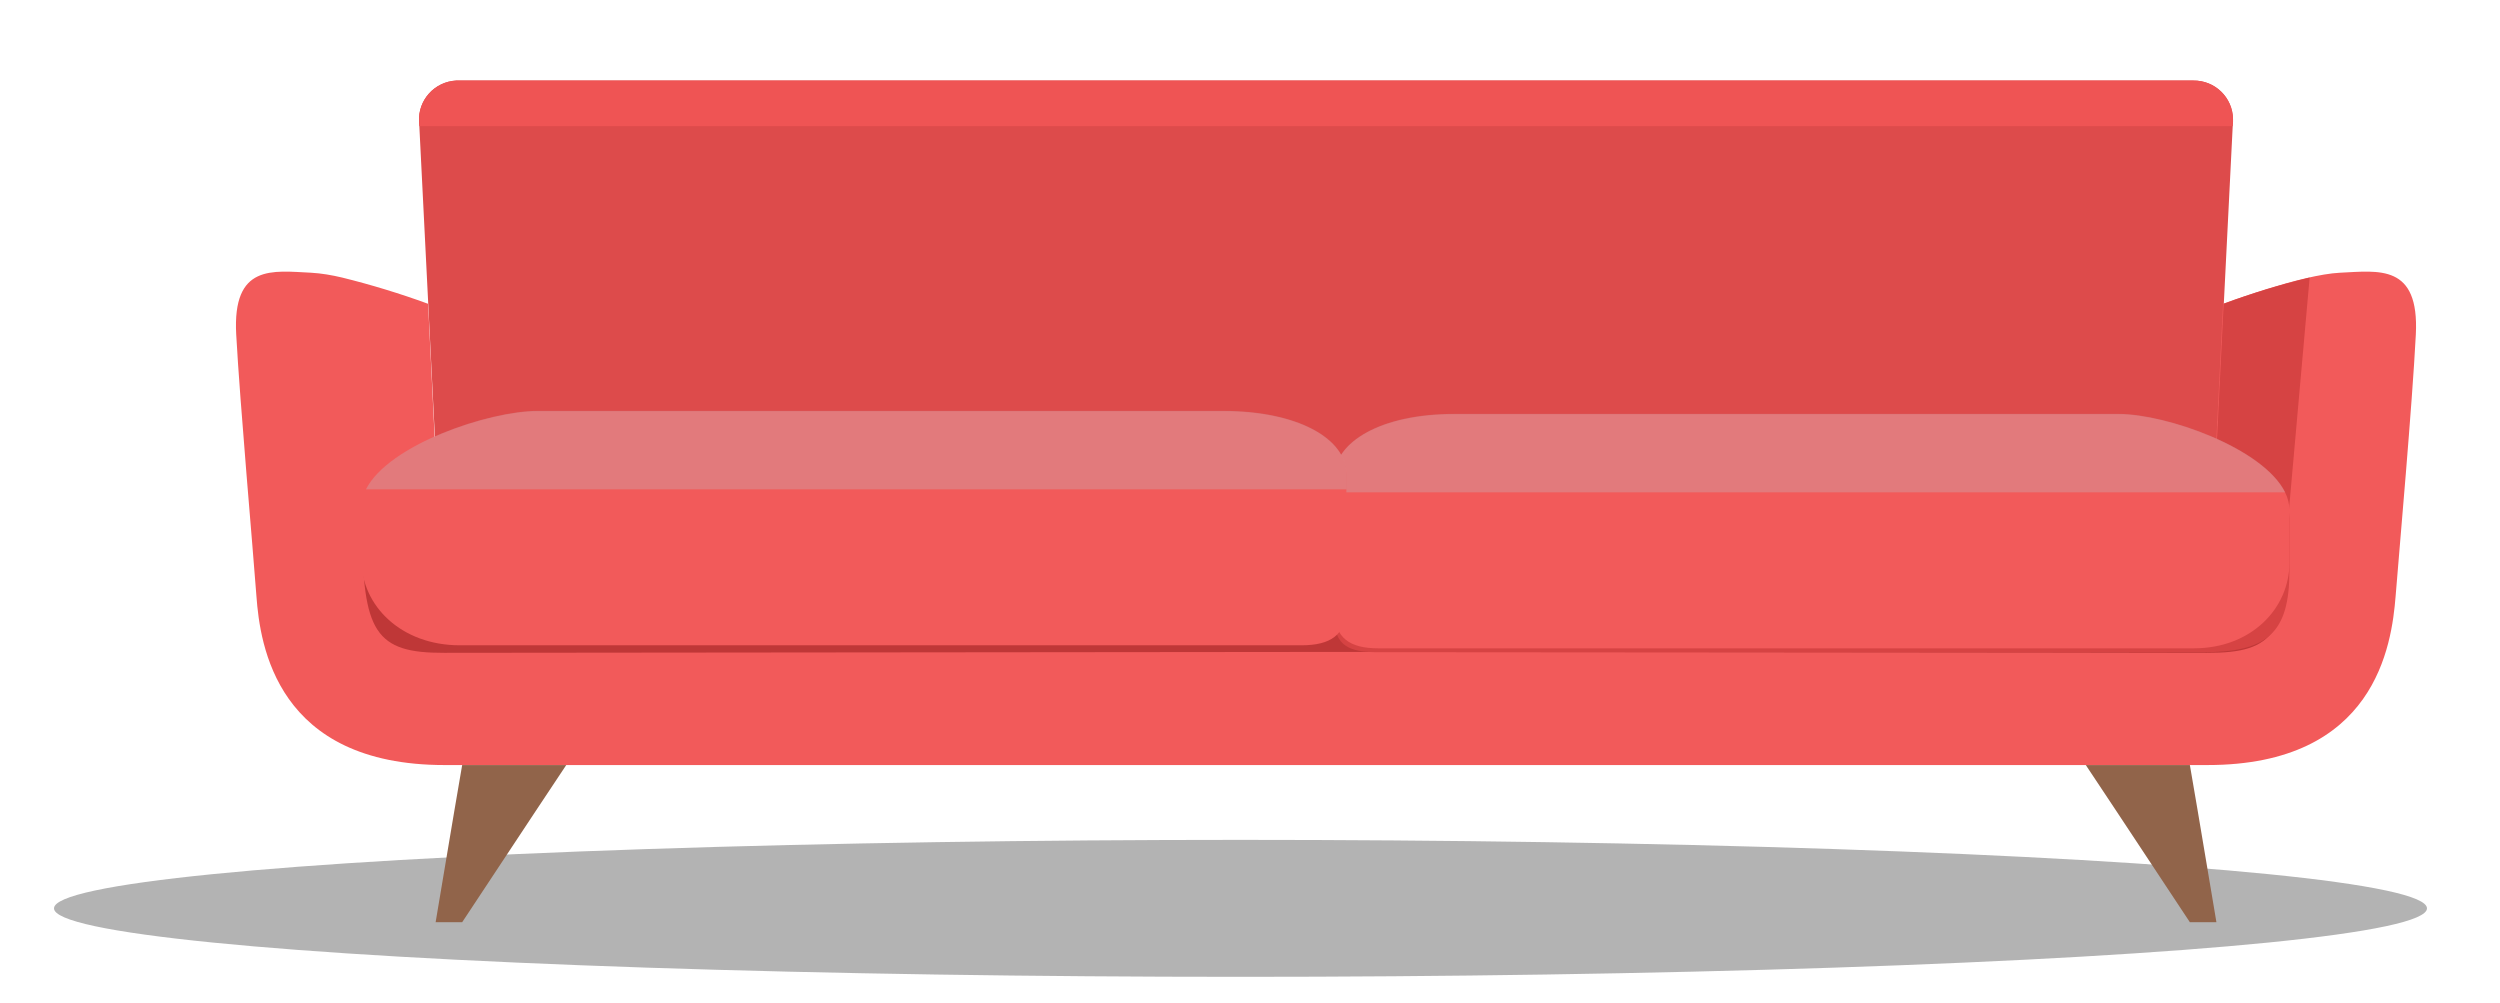 <?xml version="1.0" encoding="utf-8"?>
<!-- Generator: Adobe Illustrator 25.2.0, SVG Export Plug-In . SVG Version: 6.00 Build 0)  -->
<svg version="1.1" id="Layer_1" xmlns="http://www.w3.org/2000/svg" xmlns:xlink="http://www.w3.org/1999/xlink" x="0px" y="0px"
	 viewBox="0 0 828.7 332.6" style="enable-background:new 0 0 828.7 332.6;" xml:space="preserve">
<style type="text/css">
	.st0{opacity:0.3;enable-background:new    ;}
	.st1{fill:#DD4B4B;}
	.st2{fill:#BF3737;}
	.st3{fill:#F25A5A;}
	.st4{fill:#D64343;}
	.st5{opacity:0.27;fill:#B7CFD9;enable-background:new    ;}
	.st6{fill:#91644A;}
	.st7{fill:#EF5454;}
</style>
<g>
	<g id="Layer_1_1_">
		<ellipse class="st0" cx="411.2" cy="301.1" rx="393.3" ry="22.7"/>
		<path class="st1" d="M740.2,40.4l-0.1,1.4l-8.3,165.6c-0.5,7.7-6.8,13.6-14.5,13.7H161.8c-7.7-0.1-14-6.1-14.5-13.7L139,41.8
			l-0.1-1.4c-0.4-7.2,5.1-13.3,12.3-13.7c0.3,0,0.6,0,0.9,0H727c7.2-0.1,13.1,5.6,13.2,12.8C740.2,39.8,740.2,40.1,740.2,40.4z"/>
		<rect x="108.1" y="160.8" class="st2" width="663.1" height="73.1"/>
		<path class="st3" d="M800.8,110.9c-1.2,23.5-5.4,70.4-6.7,86.7s-6.7,56-62.4,56H147.4c-55.7,0-61.2-39.7-62.4-56
			s-5.4-63.2-6.7-86.7s12.1-21.1,24.8-20.5c3.5,0.2,6.9,0.8,10.3,1.6c9.7,2.4,19.2,5.3,28.5,8.7l2.4,48.8
			c-12.4,6.2-21.3,20.5-23.6,24.5l0,0c-0.4,0.7-0.6,1.1-0.6,1.1c0,34.5,4.3,41.4,27.2,41.3c14.8,0,292.1-0.3,292.1-0.3
			s277.3,0.2,292.1,0.3c23,0.1,27.2-6.8,27.2-41.3c0,0-9.7-18.3-24.2-25.6l2.4-48.8c0,0,26-9.7,38.8-10.3S802,87.4,800.8,110.9z"/>
		<path class="st4" d="M734.7,149.5c12.4,6.2,21.3,20.5,23.6,24.5l0,0l7.3-82c-9.6,2.3-19.1,5.2-28.5,8.7L734.7,149.5z"/>
		<path class="st4" d="M758.9,171.9v17.3c0,20.8-7.4,27-28.9,27H456.8c-9.2,0-14.5-1.9-14.5-11.4v-44c0-11.7,15.6-20.9,39.5-20.9
			h220.6c15.7,0,47.8,11.2,55.1,26C758.4,167.8,758.9,169.9,758.9,171.9z"/>
		<path class="st3" d="M758.9,169.2v17.3c0,15.4-12.9,28.4-31.6,28.4H456.8c-9.2,0-14.5-3.3-14.5-12.7v-44
			c0-11.7,15.6-20.9,39.5-20.9h220.6c15.7,0,47.8,11.2,55.1,26C758.4,165.1,758.9,167.1,758.9,169.2z"/>
		<path class="st5" d="M757.5,163.2H442.3v-5.1c0-11.7,15.6-20.9,39.5-20.9h220.6C718,137.2,750.2,148.4,757.5,163.2z"/>
		<path class="st3" d="M119.8,168.2v17.3c0,15.4,13.3,28.4,32.6,28.4h279c9.5,0,14.9-3.3,14.9-12.7v-44c0-11.7-16.1-20.9-40.7-20.9
			H178.1c-16.2,0-49.4,11.2-56.8,26C120.3,164.1,119.8,166.1,119.8,168.2z"/>
		<path class="st5" d="M121.3,162.2h325v-5.1c0-11.7-16.1-20.9-40.7-20.9H178.1C162,136.2,128.8,147.4,121.3,162.2z"/>
		<polygon class="st6" points="734.7,305.7 725.9,305.7 701.5,268.8 691.4,253.6 725.9,253.6 728.5,268.8 		"/>
		<polygon class="st6" points="187.7,253.6 177.6,268.8 153.2,305.7 144.4,305.7 150.6,268.8 153.2,253.6 		"/>
		<path class="st7" d="M740.2,40.4l-0.1,1.4H139l-0.1-1.4c-0.4-7.2,5.1-13.3,12.3-13.7c0.3,0,0.6,0,0.9,0H727
			c7.2-0.1,13.1,5.6,13.2,12.8C740.2,39.8,740.2,40.1,740.2,40.4z"/>
	</g>
</g>
</svg>
